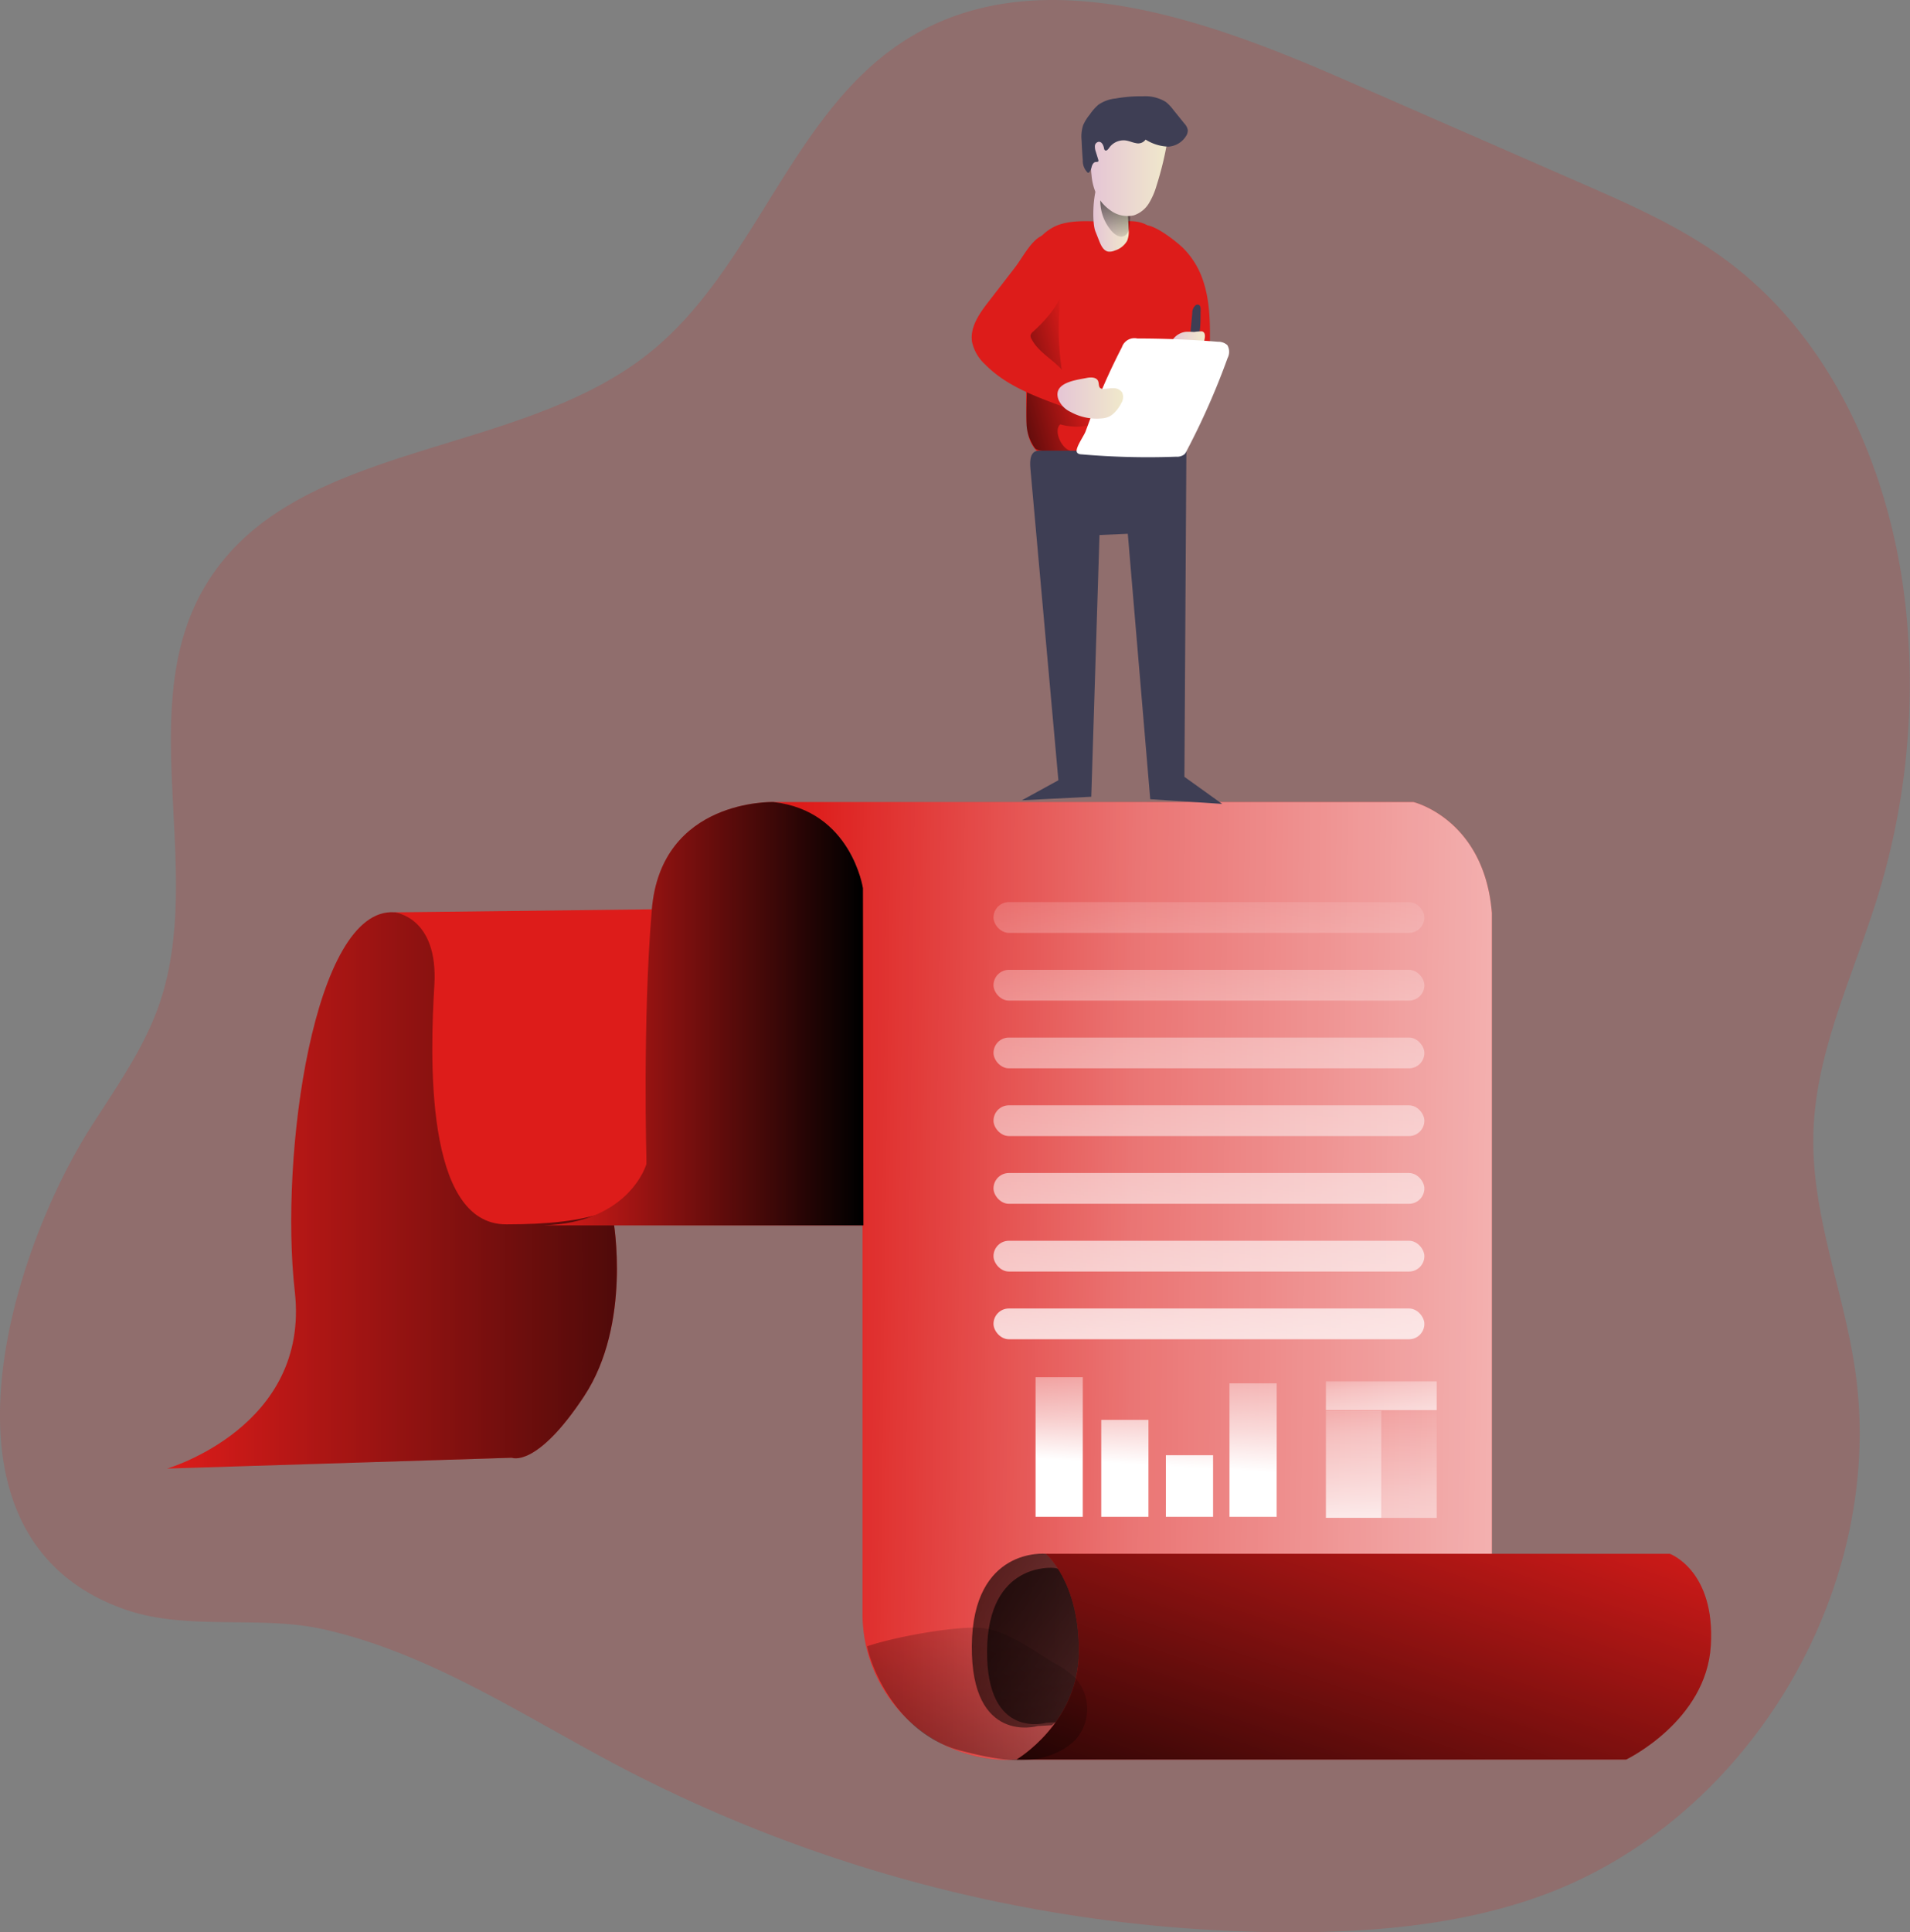<svg id="Layer_1" data-name="Layer 1" xmlns="http://www.w3.org/2000/svg" xmlns:xlink="http://www.w3.org/1999/xlink" viewBox="0 0 357.68 361.74"><rect x="0" y="0" width="357.68" height="361.74" fill="#808080" stroke="none"/><defs><linearGradient id="linear-gradient" x1="78.6" y1="225.34" x2="211.75" y2="225.34" gradientUnits="userSpaceOnUse"><stop offset="0" stop-opacity="0"/><stop offset="0.99"/></linearGradient><linearGradient id="linear-gradient-2" x1="192.17" y1="241.25" x2="400.82" y2="243.89" gradientUnits="userSpaceOnUse"><stop offset="0.02" stop-color="#fff" stop-opacity="0"/><stop offset="0.32" stop-color="#fff" stop-opacity="0.39"/><stop offset="0.68" stop-color="#fff" stop-opacity="0.68"/><stop offset="1" stop-color="#fff"/></linearGradient><linearGradient id="linear-gradient-3" x1="310.14" y1="364.73" x2="178.09" y2="260.41" xlink:href="#linear-gradient"/><linearGradient id="linear-gradient-4" x1="304.9" y1="360.17" x2="186.08" y2="266.31" xlink:href="#linear-gradient"/><linearGradient id="linear-gradient-5" x1="316.48" y1="269.6" x2="282.15" y2="373.26" xlink:href="#linear-gradient"/><linearGradient id="linear-gradient-6" x1="149.21" y1="192.25" x2="208.96" y2="192.25" xlink:href="#linear-gradient"/><linearGradient id="linear-gradient-7" x1="249.64" y1="70.03" x2="226.14" y2="76.55" xlink:href="#linear-gradient"/><linearGradient id="linear-gradient-8" x1="252.05" y1="42.12" x2="258.67" y2="42.12" gradientUnits="userSpaceOnUse"><stop offset="0" stop-color="#e5c5d5"/><stop offset="0.42" stop-color="#ead4d1"/><stop offset="1" stop-color="#f0e9cb"/></linearGradient><linearGradient id="linear-gradient-9" x1="256.52" y1="48.74" x2="255.75" y2="32.67" xlink:href="#linear-gradient"/><linearGradient id="linear-gradient-10" x1="251.63" y1="33" x2="266.2" y2="33" xlink:href="#linear-gradient-8"/><linearGradient id="linear-gradient-11" x1="266.74" y1="66.05" x2="272.95" y2="66.05" xlink:href="#linear-gradient-8"/><linearGradient id="linear-gradient-12" x1="245.33" y1="76.98" x2="257.63" y2="76.98" xlink:href="#linear-gradient-8"/><linearGradient id="linear-gradient-13" x1="228.22" y1="152.75" x2="215.89" y2="281.73" xlink:href="#linear-gradient-2"/><linearGradient id="linear-gradient-14" x1="229.42" y1="152.87" x2="217.09" y2="281.84" xlink:href="#linear-gradient-2"/><linearGradient id="linear-gradient-15" x1="230.62" y1="152.98" x2="218.29" y2="281.96" xlink:href="#linear-gradient-2"/><linearGradient id="linear-gradient-16" x1="231.82" y1="153.1" x2="219.49" y2="282.07" xlink:href="#linear-gradient-2"/><linearGradient id="linear-gradient-17" x1="233.02" y1="153.21" x2="220.69" y2="282.19" xlink:href="#linear-gradient-2"/><linearGradient id="linear-gradient-18" x1="234.22" y1="153.33" x2="221.9" y2="282.3" xlink:href="#linear-gradient-2"/><linearGradient id="linear-gradient-19" x1="235.42" y1="153.44" x2="223.1" y2="282.42" xlink:href="#linear-gradient-2"/><linearGradient id="linear-gradient-20" x1="199.67" y1="249.32" x2="198.21" y2="273.24" xlink:href="#linear-gradient-2"/><linearGradient id="linear-gradient-21" x1="212.17" y1="250.09" x2="210.7" y2="274.01" xlink:href="#linear-gradient-2"/><linearGradient id="linear-gradient-22" x1="235.88" y1="251.55" x2="234.42" y2="275.46" xlink:href="#linear-gradient-2"/><linearGradient id="linear-gradient-23" x1="224.43" y1="250.84" x2="222.96" y2="274.76" xlink:href="#linear-gradient-2"/><linearGradient id="linear-gradient-24" x1="253.35" y1="257.97" x2="253.64" y2="290.84" xlink:href="#linear-gradient-2"/><linearGradient id="linear-gradient-25" x1="263.83" y1="261.76" x2="263.98" y2="318.25" xlink:href="#linear-gradient-2"/><linearGradient id="linear-gradient-26" x1="258.13" y1="253.92" x2="259.45" y2="271.67" xlink:href="#linear-gradient-2"/><linearGradient id="linear-gradient-27" x1="240.09" y1="296.3" x2="197.24" y2="389.26" xlink:href="#linear-gradient"/></defs><title>Analyze Report 2</title><path d="M164.9,334a272.16,272.16,0,0,0,124,30.22c16.08,0,32.39-1.45,47.48-7,38.92-14.37,64.6-58.1,58.21-99.09-2.26-14.54-8.07-28.64-7.7-43.35.39-15.48,7.55-29.84,12.1-44.63a135.47,135.47,0,0,0,5.45-51.37c-2.25-25.9-13-52.18-33.94-67.63-8.41-6.22-18.09-10.45-27.68-14.63L298.73,17.24c-26-11.34-57.09-22.44-81.27-7.62-21.91,13.43-28.55,43-48.64,59C143.88,88.52,102,84.81,85.71,112.23c-13.58,22.88.14,53.24-8.61,78.36-2.92,8.37-8.18,15.66-12.93,23.14C48.83,238,32.63,290.85,71.08,303.9c11.41,3.87,25,.94,36.84,3.6C128.5,312.12,146.41,324.46,164.9,334Z" transform="translate(-47.31 -2.48)" fill="#dd1c1a" opacity="0.18" style="isolation:isolate"/><path d="M78.6,277.41s26.81-7.78,23.92-33.14,3.56-72,18.64-71,90.59,0,90.59,0V231H162.18s3.46,19.3-5.48,32.85-13.54,11.53-13.54,11.53Z" transform="translate(-47.31 -2.48)" fill="#dd1c1a"/><path d="M78.6,277.41s26.81-7.78,23.92-33.14,3.56-72,18.64-71,90.59,0,90.59,0V231H162.18s3.46,19.3-5.48,32.85-13.54,11.53-13.54,11.53Z" transform="translate(-47.31 -2.48)" fill="url(#linear-gradient)"/><path d="M192.15,152.63H312s13.25,3.17,14.69,20.75V330.44l-89.05,1.44a21,21,0,0,1-2.56.05,27.36,27.36,0,0,1-26.25-27.43V168.77S207.14,154.65,192.15,152.63Z" transform="translate(-47.31 -2.48)" fill="#dd1c1a"/><path d="M192.15,152.63H312s13.25,3.17,14.69,20.75V330.44l-89.05,1.44a20.78,20.78,0,0,1-3.12,0,27.31,27.31,0,0,1-25.69-27.37V168.77S207.14,154.65,192.15,152.63Z" transform="translate(-47.31 -2.48)" fill="url(#linear-gradient-2)"/><path d="M243.16,293.36S229.44,292,229.3,310.61s12.32,15,12.32,15l2.64-.15s16.58-11.44,7.63-24.06C251.89,301.37,248.22,294,243.16,293.36Z" transform="translate(-47.31 -2.48)" fill="url(#linear-gradient-3)"/><path d="M244.63,296s-12.34-1.25-12.47,15.52S243.25,325,243.25,325l2.37-.13s14.92-10.3,6.87-21.66C252.49,303.16,249.18,296.54,244.63,296Z" transform="translate(-47.31 -2.48)" fill="url(#linear-gradient-4)"/><path d="M243.16,293.36H360s8.55,3.07,7.69,17.2-15.85,21.32-15.85,21.32H237.68s11.53-6.77,11.68-20S243.16,293.36,243.16,293.36Z" transform="translate(-47.31 -2.48)" fill="#dd1c1a"/><path d="M243.16,293.36H360s8.55,3.07,7.69,17.2-15.85,21.32-15.85,21.32H237.68s11.53-6.77,11.68-20S243.16,293.36,243.16,293.36Z" transform="translate(-47.31 -2.48)" fill="url(#linear-gradient-5)"/><path d="M121.16,173.28s8.26.77,7.49,13.64-1.92,44.77,13.45,44.77,25.75-2.5,26.32-11.34,1-47.64,1-47.64Z" transform="translate(-47.31 -2.48)" fill="#dd1c1a"/><path d="M192.15,152.63s-21-.67-22.77,20.08-1,47.64-1,47.64-3.07,11-19.21,11.53H209l-.09-63.11S206.75,154.26,192.15,152.63Z" transform="translate(-47.31 -2.48)" fill="#dd1c1a"/><path d="M192.15,152.63s-21-.67-22.77,20.08-1,47.64-1,47.64-3.07,11-19.21,11.53H209l-.09-63.11S206.75,154.26,192.15,152.63Z" transform="translate(-47.31 -2.48)" fill="url(#linear-gradient-6)"/><path d="M246.37,44.33c-4.09,1-6.75,5.16-7.53,9.3s-.09,8.39.27,12.59c.38,4.51.36,9,.39,13.57,0,2,.05,4.15,1.06,5.91,1.28,2.22,3.83,3.38,6.32,4,4.11,1,8.39.82,12.61.64,1.65-.07,3.43-.19,4.67-1.27a6.24,6.24,0,0,0,1.73-3.26A44.32,44.32,0,0,0,267,76.16l.72-15.83c.26-5.64.06-13.13-6-15.9-1.73-.79-3.63-.53-5.47-.46C253.08,44.09,249.53,43.52,246.37,44.33Z" transform="translate(-47.31 -2.48)" fill="#dd1c1a"/><path d="M245.87,81.92c-1.25,1,0,4.44,2,5,1.22.33-6,.47-6.76-.55a8.71,8.71,0,0,1-1.54-4.08c-.18-4.47.31-9,.13-13.52a17.61,17.61,0,0,1,.43-5.89c.89-2.93,3.21-5.19,4.46-8,1.37,1.63,1.19,4,1.06,6.14A50.2,50.2,0,0,0,246,70.6a8.86,8.86,0,0,0,.71,2.82c1.25,2.57,5,3.21,5.76,6C253.43,83,247.93,82.55,245.87,81.92Z" transform="translate(-47.31 -2.48)" fill="url(#linear-gradient-7)"/><path d="M252.44,45.79l.76,1.91c.32.8.77,1.7,1.61,1.88a2.47,2.47,0,0,0,1.28-.2,4,4,0,0,0,2.3-1.83,4.35,4.35,0,0,0,.28-2c-.08-2.42-.33-11.39-3.88-10.94C251.94,35,251.63,43.77,252.44,45.79Z" transform="translate(-47.31 -2.48)" fill="url(#linear-gradient-8)"/><path d="M255.56,45.83c.59.64,1.5,1.21,2.28.83s.92-1.24,1-2,.13-1.52.14-2.28a1.64,1.64,0,0,0-1.09-1.75c-.87-.55-4.46-2.87-4.53-.46A8.61,8.61,0,0,0,255.56,45.83Z" transform="translate(-47.31 -2.48)" fill="url(#linear-gradient-9)"/><path d="M265.9,29a61,61,0,0,1-2,8.21,13.48,13.48,0,0,1-1.45,3.35,5.27,5.27,0,0,1-2.8,2.23,5.36,5.36,0,0,1-4.49-1,7.92,7.92,0,0,1-2.68-3.3,10.9,10.9,0,0,1-.77-3.28,15.41,15.41,0,0,1,1.5-8.62A7.17,7.17,0,0,1,255,24.28a6.57,6.57,0,0,1,5.2-1.15,16,16,0,0,1,5.08,2C266.68,25.93,266.13,27.69,265.9,29Z" transform="translate(-47.31 -2.48)" fill="url(#linear-gradient-10)"/><path d="M265.64,21.57A8,8,0,0,1,267,23l2.1,2.6a2.43,2.43,0,0,1,.64,1.2,1.9,1.9,0,0,1-.31,1.13,4.22,4.22,0,0,1-3.29,2,8.43,8.43,0,0,1-4.3-1.32,1.69,1.69,0,0,1-1.78.67c-.67-.11-1.29-.42-2-.51A3.3,3.3,0,0,0,255,30.18c-.19.28-.52.64-.78.42a.5.5,0,0,1-.16-.35c-.11-.56-.4-1.25-1-1.22a.83.83,0,0,0-.71.74,2.68,2.68,0,0,0,.16,1.08l.49,1.59a.41.41,0,0,1,0,.19c0,.17-.29.16-.47.18-.4,0-.65.45-.77.83a2.74,2.74,0,0,1-.48,1.1.32.32,0,0,1-.16.09.33.33,0,0,1-.18-.08,3.11,3.11,0,0,1-.86-2.29c-.1-1.22-.17-2.45-.22-3.68a6.92,6.92,0,0,1,.29-2.87,8.58,8.58,0,0,1,1.25-2A9,9,0,0,1,253,22.09a6.85,6.85,0,0,1,3.22-1.17,26.56,26.56,0,0,1,5.11-.41A7.31,7.31,0,0,1,265.64,21.57Z" transform="translate(-47.31 -2.48)" fill="#3e3e54"/><path d="M272.69,55.27c1.29,4,1.25,8.33,1.18,12.56a29,29,0,0,1-.34,4.66,8.38,8.38,0,0,1-1.47,3.61,4.68,4.68,0,0,1-3.3,1.91,2.78,2.78,0,0,1-1.55-.33c-1.21-.71-1.39-2.35-1.44-3.75l-.58-16.46c-.09-2.51-4.68-9.52-4.24-12,.48-2.69,6.51,2.06,7.95,3.48A15.56,15.56,0,0,1,272.69,55.27Z" transform="translate(-47.31 -2.48)" fill="#dd1c1a"/><path d="M272.15,60.56c0-.37,0-.83-.33-1a.65.65,0,0,0-.63.08,1.93,1.93,0,0,0-.61,1.5c-.11,1.19-.23,2.38-.34,3.57-.06.7-.47,1.94.6,1.76C272.39,66.21,272.07,61.72,272.15,60.56Z" transform="translate(-47.31 -2.48)" fill="#3e3e54"/><path d="M269.38,64.6a3.46,3.46,0,0,0-2.56,1.63.84.84,0,0,0-.08.2.42.42,0,0,0,.08.26,1.81,1.81,0,0,0,1.36.67,18.94,18.94,0,0,0,3.45.24,1.2,1.2,0,0,0,.68-.16,1.13,1.13,0,0,0,.35-.61c.22-.72.65-2.12-.29-2.32a10.62,10.62,0,0,0-1.45.12A13.15,13.15,0,0,0,269.38,64.6Z" transform="translate(-47.31 -2.48)" fill="url(#linear-gradient-11)"/><path d="M232.4,59c-1.7,2.2-3.49,4.75-3.06,7.49a8,8,0,0,0,2.43,4.19c3.81,3.91,9.1,5.9,14.22,7.78a1.13,1.13,0,0,0,.7.11,1.07,1.07,0,0,0,.51-.36c1.66-1.95.46-5-1.35-6.85s-4.2-3.14-5.37-5.42a1.14,1.14,0,0,1-.18-.69,1.36,1.36,0,0,1,.48-.69c2.85-2.59,5.46-5.74,6.19-9.52.47-2.46-.93-10.51-4.86-8.27-1.89,1.07-3.4,4.06-4.71,5.76Z" transform="translate(-47.31 -2.48)" fill="#dd1c1a"/><path d="M240.27,90.2l5.24,58.35-6.84,3.75,13-.66,1.54-49,5.3-.23,4.2,49.69,13.47.88-7.07-5.07.37-61-27.59-.07C240.27,86.86,240.12,88.56,240.27,90.2Z" transform="translate(-47.31 -2.48)" fill="#3e3e54"/><path d="M257.41,67.47a2.47,2.47,0,0,1,2.88-1.62q7.54,0,15.08.61a2.54,2.54,0,0,1,1.78.63,2.5,2.5,0,0,1,.05,2.41,137,137,0,0,1-7.69,17.42,2.08,2.08,0,0,1-.4.61,2.21,2.21,0,0,1-1.53.45,143.55,143.55,0,0,1-17.72-.44c-.34,0-.75-.1-.89-.42-.33-.75,1.3-3,1.62-3.84.66-1.74,1.28-3.5,2-5.23C254,74.46,255.63,70.92,257.41,67.47Z" transform="translate(-47.31 -2.48)" fill="#fff"/><path d="M250.78,73.24c.8-.17,1.85-.17,2.17.58.19.45.05,1.08.46,1.35a.92.92,0,0,0,.52.11c.64,0,1.27-.15,1.9-.12a1.89,1.89,0,0,1,1.63.81,2.15,2.15,0,0,1-.18,2,6.73,6.73,0,0,1-1.13,1.62,3.93,3.93,0,0,1-1.25.93,4,4,0,0,1-1.38.3,10.16,10.16,0,0,1-5.74-1.23,4.54,4.54,0,0,1-2.27-2.34C244.41,74.1,248.79,73.64,250.78,73.24Z" transform="translate(-47.31 -2.48)" fill="url(#linear-gradient-12)"/><rect x="186.05" y="168.88" width="80.69" height="5.76" rx="2.88" fill="url(#linear-gradient-13)"/><rect x="186.05" y="181.56" width="80.69" height="5.76" rx="2.88" fill="url(#linear-gradient-14)"/><rect x="186.05" y="194.24" width="80.69" height="5.76" rx="2.88" fill="url(#linear-gradient-15)"/><rect x="186.05" y="206.92" width="80.69" height="5.76" rx="2.88" fill="url(#linear-gradient-16)"/><rect x="186.05" y="219.6" width="80.69" height="5.76" rx="2.88" fill="url(#linear-gradient-17)"/><rect x="186.05" y="232.28" width="80.69" height="5.76" rx="2.88" fill="url(#linear-gradient-18)"/><rect x="186.05" y="244.96" width="80.69" height="5.76" rx="2.88" fill="url(#linear-gradient-19)"/><rect x="193.93" y="257.83" width="8.84" height="26.13" fill="url(#linear-gradient-20)"/><rect x="206.23" y="265.81" width="8.84" height="18.15" fill="url(#linear-gradient-21)"/><rect x="230.24" y="258.97" width="8.84" height="24.99" fill="url(#linear-gradient-22)"/><rect x="218.33" y="272.43" width="8.84" height="11.53" fill="url(#linear-gradient-23)"/><rect x="248.3" y="264.11" width="10.37" height="20.04" fill="url(#linear-gradient-24)"/><rect x="258.68" y="264.16" width="10.37" height="20" fill="url(#linear-gradient-25)"/><rect x="248.3" y="258.6" width="20.75" height="5.38" fill="url(#linear-gradient-26)"/><path d="M209.71,310.68c.63,3.63,5.43,16.37,17.46,19.52,5.54,1.45,12,2.86,17.3.69a12.21,12.21,0,0,0,4.24-2.71,8.68,8.68,0,0,0,.15-11.37,16.39,16.39,0,0,0-4-2.93c-4.26-2.49-9.46-6.57-14.59-6.69S214.57,309,209.71,310.68Z" transform="translate(-47.31 -2.48)" fill="url(#linear-gradient-27)"/></svg>